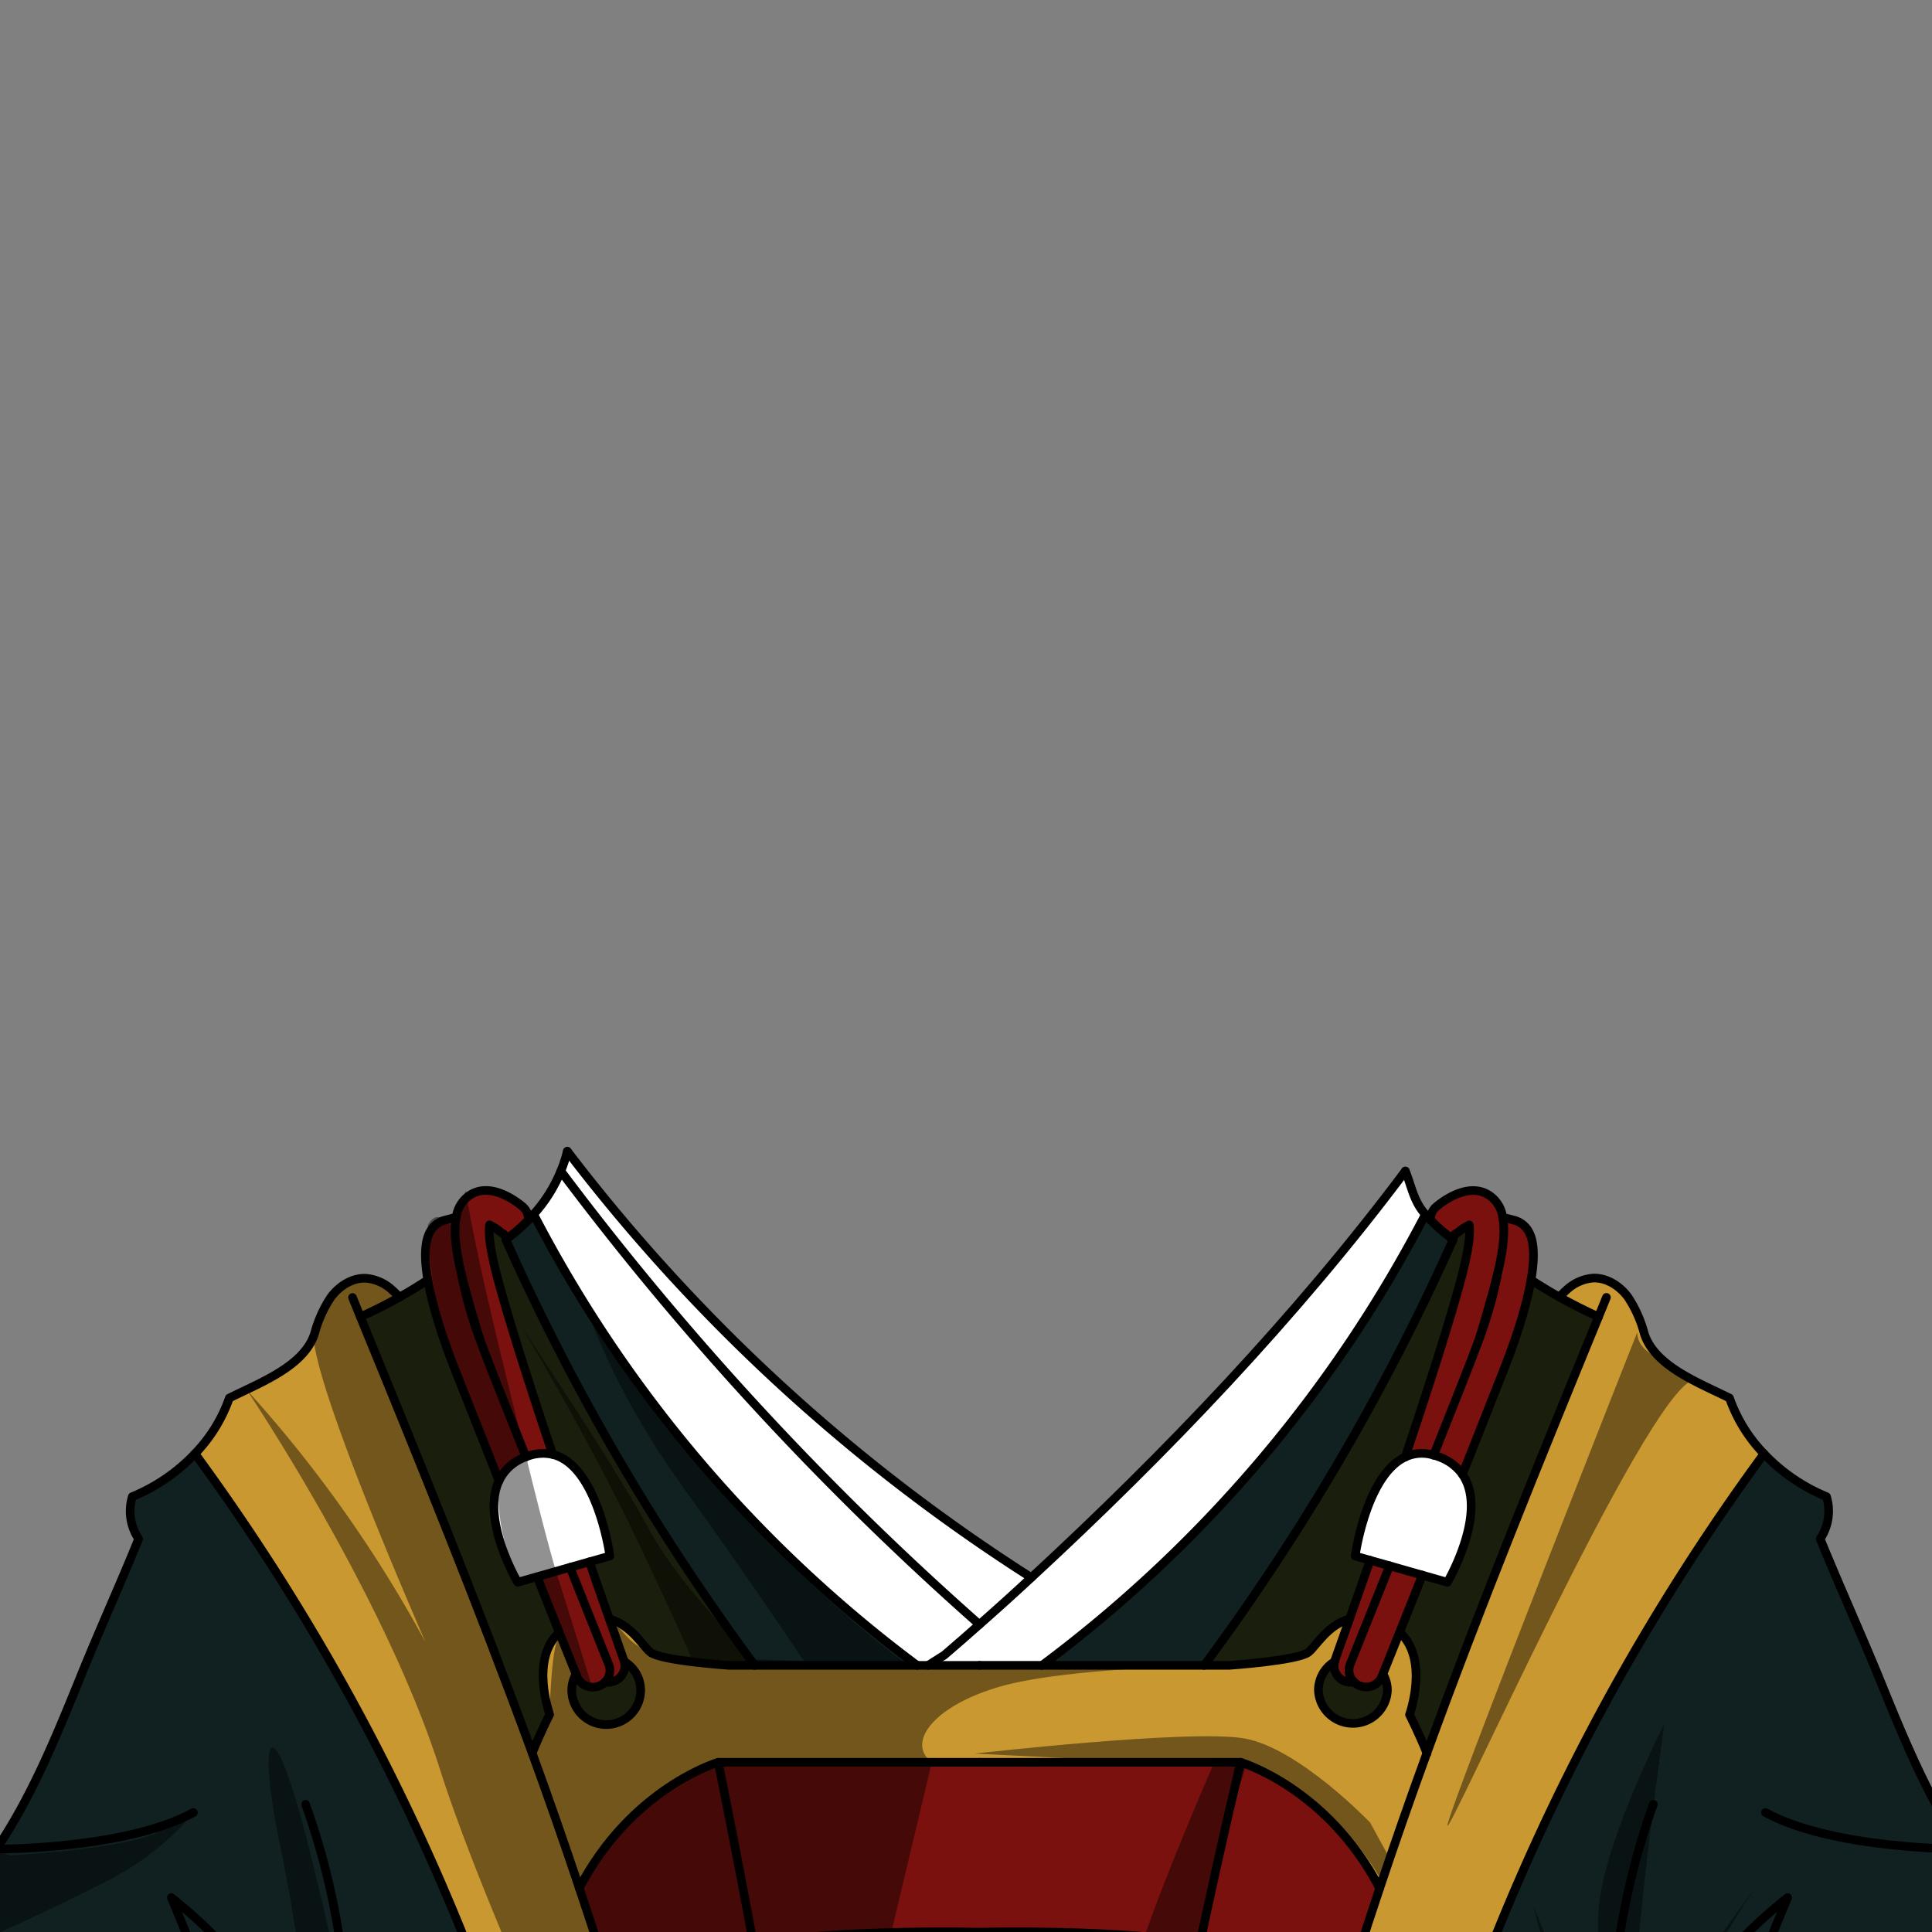 <svg xmlns="http://www.w3.org/2000/svg" viewBox="0 0 432 432">
  <rect x="0" y="0" width="432" height="432" fill="#808080" stroke="none"/>
  <defs>
    <style>.BUNTAI_BEAR_OUTFIT_BEAR_OUTFIT_17_cls-1{isolation:isolate;}.BUNTAI_BEAR_OUTFIT_BEAR_OUTFIT_17_cls-2{fill:#7a110e;}.BUNTAI_BEAR_OUTFIT_BEAR_OUTFIT_17_cls-3{fill:#fff;}.BUNTAI_BEAR_OUTFIT_BEAR_OUTFIT_17_cls-4{fill:#c99831;}.BUNTAI_BEAR_OUTFIT_BEAR_OUTFIT_17_cls-5{fill:#1a1e0d;}.BUNTAI_BEAR_OUTFIT_BEAR_OUTFIT_17_cls-6{fill:#112121;}.BUNTAI_BEAR_OUTFIT_BEAR_OUTFIT_17_cls-7{fill:none;stroke:#000;stroke-linecap:round;stroke-linejoin:round;stroke-width:1.93px;}.BUNTAI_BEAR_OUTFIT_BEAR_OUTFIT_17_cls-8{opacity:0.43;mix-blend-mode:multiply;}</style>
  </defs>
  <g class="BUNTAI_BEAR_OUTFIT_BEAR_OUTFIT_17_cls-1">
    <g id="outfit">
      <path class="BUNTAI_BEAR_OUTFIT_BEAR_OUTFIT_17_cls-2" d="M310.72,350.11l-4.36-1.23c-1.74,5-3.32,9.52-4.59,13.13-2,5.58-3.23,9.08-3.27,9.23s-.06.19-.08.29a3.67,3.67,0,0,0,2.42,4.43,4,4,0,0,0,1.25.21,2.93,2.93,0,0,0,.67-.06,3.75,3.75,0,0,0,1.33.85,4.14,4.14,0,0,0,1.37.25,3.8,3.8,0,0,0,3.55-2.37s.09-.22.22-.55L313,365c1.44-3.62,3.19-8,5.08-12.75Z" />
      <path class="BUNTAI_BEAR_OUTFIT_BEAR_OUTFIT_17_cls-2" d="M139.52,371.24c0-.15-1.29-3.65-3.27-9.23-1.24-3.52-2.78-7.9-4.45-12.78l-4.34,1.23-7.35,2.1c1.83,4.62,3.54,8.86,4.94,12.39,1.87,4.67,3.23,8.06,3.75,9.34.12.33.19.52.21.55a3.81,3.81,0,0,0,3.55,2.37,4.14,4.14,0,0,0,1.37-.25,3.75,3.75,0,0,0,1.33-.85,2.93,2.93,0,0,0,.67.06,3.9,3.9,0,0,0,1.25-.21,3.67,3.67,0,0,0,2.42-4.43C139.58,371.43,139.55,371.34,139.52,371.24Z" />
      <path class="BUNTAI_BEAR_OUTFIT_BEAR_OUTFIT_17_cls-3" d="M327,329.68v0a11,11,0,0,0-5.22-3.89,8.37,8.37,0,0,0-1.24-.39,8.76,8.76,0,0,0-6.32.41c-8.75,4.07-11.2,22.14-11.2,22.14l3.32.95,4.36,1.23,7.33,2.09,5.61,1.6S332.89,338.14,327,329.68Z" />
      <path class="BUNTAI_BEAR_OUTFIT_BEAR_OUTFIT_17_cls-3" d="M123.58,325.22a9.92,9.92,0,0,0-6,.55,10.34,10.34,0,0,0-6,5.35c-4.07,8.67,4.17,22.68,4.17,22.68l4.36-1.24,7.35-2.1,4.34-1.23,4.57-1.3S133.63,327.69,123.58,325.22Z" />
      <path class="BUNTAI_BEAR_OUTFIT_BEAR_OUTFIT_17_cls-2" d="M341.91,275.57a5.21,5.21,0,0,0-3.34-2.73l-2.57-.67a7,7,0,0,0-3.29-5.07c-4.71-2.79-10.46,1.79-11.57,2.74a3.62,3.62,0,0,0-1.26,3,38.13,38.13,0,0,0,3.93,3.52c.15.11.29.23.44.32a2.74,2.74,0,0,0,1.23-.77,5.61,5.61,0,0,0,.69-.47,12.18,12.18,0,0,1,2.39-1.54c.18,1.26.18,4.25-1.49,10.74-2.5,9.7-7.62,25.62-12.83,41.17a8.76,8.76,0,0,1,6.32-.41,8.37,8.37,0,0,1,1.24.39,11,11,0,0,1,5.22,3.89c3.75-9.42,7.21-18.17,9.34-23.64s4.83-13.15,6-19.84C343.1,281.82,343.16,277.94,341.91,275.57Zm-11.05,23.48c1.45-4.77,2.68-9.07,3.6-12.62.11-.43.21-.84.32-1.26A89.51,89.51,0,0,1,330.86,299.05Z" />
      <path class="BUNTAI_BEAR_OUTFIT_BEAR_OUTFIT_17_cls-2" d="M109.46,273.88a11.62,11.62,0,0,1,2.39,1.54,6.54,6.54,0,0,0,.69.47,2.81,2.81,0,0,0,1.23.79h0c.15-.12.27-.23.42-.34a39.32,39.32,0,0,0,3.94-3.52,3.66,3.66,0,0,0-1.27-3c-1.11-.95-6.86-5.53-11.56-2.74a7,7,0,0,0-3.3,5.07l-2.57.67a5.23,5.23,0,0,0-3.34,2.73c-1.25,2.37-1.19,6.25-.43,10.61,1.15,6.69,3.91,14.51,6,19.84,2.25,5.75,6,15.12,9.92,25.1a10.34,10.34,0,0,1,6-5.35,9.92,9.92,0,0,1,6-.55c-5.13-15.38-10.16-31-12.63-40.6C109.28,278.13,109.28,275.14,109.46,273.88Zm-6.22,11.29c.11.42.22.83.32,1.26.92,3.55,2.15,7.85,3.6,12.62A89.51,89.51,0,0,1,103.24,285.17Z" />
      <path class="BUNTAI_BEAR_OUTFIT_BEAR_OUTFIT_17_cls-4" d="M207.53,372.38h67.4s15.26-1,17.67-2.94c1.63-1.3,4.25-6.11,9.17-7.43-2,5.58-3.23,9.08-3.27,9.23s-.06.19-.08.29a7.47,7.47,0,0,0-3.66,6.38,7.72,7.72,0,0,0,15.43,0,7.44,7.44,0,0,0-1-3.62L313,365c6.62,6.08,2.17,18.4,2.17,18.4s2.18,4.28,3.91,8.67q-5.46,15-10.54,30.19h0c-11.7-22.45-31.08-28.16-31.08-28.16H160.6s-19.39,5.71-31.09,28.16Q124.46,407.06,119,392c1.74-4.39,3.91-8.67,3.91-8.67S118.43,371,125.05,365c1.87,4.67,3.23,8.06,3.75,9.34a7.33,7.33,0,0,0-1,3.62,7.71,7.71,0,0,0,15.42,0,7.47,7.47,0,0,0-3.66-6.38c0-.1,0-.19-.08-.29s-1.29-3.65-3.27-9.23c4.92,1.32,7.54,6.13,9.17,7.43,2.41,1.9,17.68,2.94,17.68,2.94h44.43Z" />
      <path class="BUNTAI_BEAR_OUTFIT_BEAR_OUTFIT_17_cls-2" d="M160.6,394.05s3.64,17.75,7.92,40.89c-16.84,4.58-29.06,18.79-29.06,18.79q-4.68-15.84-10-31.52C141.21,399.76,160.6,394.05,160.6,394.05Z" />
      <path class="BUNTAI_BEAR_OUTFIT_BEAR_OUTFIT_17_cls-2" d="M308.49,422.21h0q-5.26,15.68-9.95,31.52h0s-12.8-14.89-30.24-19.1c5-23.48,9.11-40.58,9.11-40.58S296.79,399.76,308.49,422.21Z" />
      <path class="BUNTAI_BEAR_OUTFIT_BEAR_OUTFIT_17_cls-2" d="M263.76,433.79a38.22,38.22,0,0,1,4.54.84c-2.7,12.75-5.66,27.41-8.34,42.22q-2.74-.51-5.62-.93A220.76,220.76,0,0,0,219,473.5a220.57,220.57,0,0,0-35.32,2.42c-2.71.39-5.33.86-7.81,1.38-2.31-14.35-4.93-29.22-7.35-42.36a37.52,37.52,0,0,1,5.75-1.15C194,431.37,219,432.05,219,432.05S244,431.37,263.76,433.79Z" />
      <path class="BUNTAI_BEAR_OUTFIT_BEAR_OUTFIT_17_cls-2" d="M219,394.05h58.41s-4.13,17.1-9.11,40.58a38.22,38.22,0,0,0-4.54-.84C244,431.37,219,432.05,219,432.05s-25-.68-44.73,1.74a37.52,37.52,0,0,0-5.75,1.15c-4.28-23.14-7.92-40.89-7.92-40.89Z" />
      <path class="BUNTAI_BEAR_OUTFIT_BEAR_OUTFIT_17_cls-3" d="M314.24,261.86c-24.43,32.63-53.55,63.1-83.63,90.89a402.12,402.12,0,0,1-103.75-95.33,28.33,28.33,0,0,1-1.45,4.43v0a32.8,32.8,0,0,1-6.08,9.66,296,296,0,0,0,85.73,100.85h2.47l1.81-1.15-1.81,1.15H233a296,296,0,0,0,85.73-100.85C316.05,268.58,315.66,265.36,314.24,261.86Z" />
      <path class="BUNTAI_BEAR_OUTFIT_BEAR_OUTFIT_17_cls-5" d="M139.6,371.53a3.67,3.67,0,0,1-2.42,4.43,3.9,3.9,0,0,1-1.25.21,2.93,2.93,0,0,1-.67-.06,3.75,3.75,0,0,1-1.33.85,4.14,4.14,0,0,1-1.37.25,3.81,3.81,0,0,1-3.55-2.37s-.09-.22-.21-.55a7.33,7.33,0,0,0-1,3.62,7.71,7.71,0,0,0,15.42,0A7.47,7.47,0,0,0,139.6,371.53Z" />
      <path class="BUNTAI_BEAR_OUTFIT_BEAR_OUTFIT_17_cls-5" d="M309,374.84a3.8,3.8,0,0,1-3.55,2.37,4.14,4.14,0,0,1-1.37-.25,3.75,3.75,0,0,1-1.33-.85,2.93,2.93,0,0,1-.67.06,4,4,0,0,1-1.25-.21,3.67,3.67,0,0,1-2.42-4.43,7.47,7.47,0,0,0-3.66,6.38,7.71,7.71,0,0,0,15.42,0,7.43,7.43,0,0,0-.95-3.62C309.1,374.62,309,374.81,309,374.84Z" />
      <path class="BUNTAI_BEAR_OUTFIT_BEAR_OUTFIT_17_cls-5" d="M348.74,290.06c-2.18-1.21-4.32-2.52-6.4-3.88-1.15,6.69-3.9,14.51-6,19.84s-5.59,14.22-9.34,23.64v0c5.87,8.46-3.36,24.12-3.36,24.12l-5.61-1.6c-1.89,4.76-3.64,9.13-5.08,12.75,6.62,6.08,2.17,18.4,2.17,18.4s2.18,4.28,3.91,8.67c11.93-32.81,25.15-65.26,38.39-97.57Q353,292.46,348.74,290.06Z" />
      <path class="BUNTAI_BEAR_OUTFIT_BEAR_OUTFIT_17_cls-5" d="M120.11,352.56l-4.36,1.24s-8.24-14-4.17-22.68c-4-10-7.67-19.35-9.92-25.1-2.07-5.33-4.83-13.15-6-19.84-2.08,1.36-4.22,2.67-6.4,3.88-2.83,1.59-5.72,3.06-8.7,4.39C93.83,326.76,107,359.21,119,392c1.74-4.39,3.91-8.67,3.91-8.67S118.43,371,125.05,365C123.65,361.42,121.94,357.18,120.11,352.56Z" />
      <path class="BUNTAI_BEAR_OUTFIT_BEAR_OUTFIT_17_cls-5" d="M113.77,276.68a2.81,2.81,0,0,1-1.23-.79,6.54,6.54,0,0,1-.69-.47,11.62,11.62,0,0,0-2.39-1.54c-.18,1.26-.18,4.25,1.49,10.74,2.47,9.58,7.5,25.22,12.63,40.6,10,2.47,12.79,22.71,12.79,22.71l-4.57,1.3c1.67,4.88,3.21,9.26,4.45,12.78,4.92,1.32,7.54,6.13,9.17,7.43,2.41,1.9,17.68,2.94,17.68,2.94h5.66a509.77,509.77,0,0,1-55.66-95.2A8.33,8.33,0,0,0,113.77,276.68Z" />
      <path class="BUNTAI_BEAR_OUTFIT_BEAR_OUTFIT_17_cls-5" d="M327.07,284.62c1.67-6.49,1.67-9.48,1.49-10.74a12.18,12.18,0,0,0-2.39,1.54,5.61,5.61,0,0,1-.69.47,2.74,2.74,0,0,1-1.23.77,5.47,5.47,0,0,0,.67.52,509.22,509.22,0,0,1-55.66,95.2h5.67s15.26-1,17.67-2.94c1.63-1.3,4.25-6.11,9.17-7.43,1.27-3.61,2.85-8.11,4.59-13.13l-3.32-.95s2.45-18.07,11.2-22.14C319.45,310.24,324.57,294.32,327.07,284.62Z" />
      <path class="BUNTAI_BEAR_OUTFIT_BEAR_OUTFIT_17_cls-6" d="M119.33,271.53c-.36.43-.76.86-1.18,1.29a39.32,39.32,0,0,1-3.94,3.52c-.15.11-.27.22-.42.34h0a8.33,8.33,0,0,1-.67.5,509.77,509.77,0,0,0,55.66,95.2h36.3A296,296,0,0,1,119.33,271.53Z" />
      <path class="BUNTAI_BEAR_OUTFIT_BEAR_OUTFIT_17_cls-6" d="M324.25,276.66c-.15-.09-.29-.21-.44-.32a38.13,38.13,0,0,1-3.93-3.52c-.43-.43-.83-.86-1.19-1.29A296,296,0,0,1,233,372.38h36.3a509.22,509.22,0,0,0,55.66-95.2A5.47,5.47,0,0,1,324.25,276.66Z" />
      <path class="BUNTAI_BEAR_OUTFIT_BEAR_OUTFIT_17_cls-4" d="M386.74,312.6c-7-3.48-16.72-7.12-19.06-14.4A27.42,27.42,0,0,0,364,290c-1.8-2.42-4.65-4.3-7.71-4.22a9.78,9.78,0,0,0-5.91,2.57,16.35,16.35,0,0,0-1.66,1.67q4.25,2.38,8.7,4.39C344.2,326.76,331,359.21,319.05,392q-5.46,15-10.54,30.19-5.26,15.68-9.95,31.52-4.8,16.2-8.93,32.6c-2.12,8.52-4.1,17.08-5.88,25.69h26.13a500.9,500.9,0,0,1,49-131,495.83,495.83,0,0,1,35.55-55.93A34.28,34.28,0,0,1,386.74,312.6Z" />
      <path class="BUNTAI_BEAR_OUTFIT_BEAR_OUTFIT_17_cls-4" d="M139.46,453.73q-4.68-15.84-10-31.52Q124.46,407.06,119,392C107,359.21,93.83,326.76,80.58,294.45c3-1.33,5.87-2.8,8.7-4.39a16.35,16.35,0,0,0-1.66-1.67,9.78,9.78,0,0,0-5.91-2.57c-3.06-.08-5.91,1.8-7.71,4.22a27.42,27.42,0,0,0-3.66,8.16c-2.34,7.28-12.08,10.92-19.06,14.4a34.14,34.14,0,0,1-7.69,12.45A495.83,495.83,0,0,1,79.14,381a500.9,500.9,0,0,1,49,131h26.13c-1.78-8.61-3.76-17.17-5.88-25.69Q144.28,469.93,139.46,453.73Z" />
      <path class="BUNTAI_BEAR_OUTFIT_BEAR_OUTFIT_17_cls-6" d="M469,503.67c-4.16-11.19-6.54-23.24-13.15-33.27a99.8,99.8,0,0,1-15.14-38.48,26.14,26.14,0,0,1-.33-8.9,39.38,39.38,0,0,0,1-5.13c.07-1.73-1.53-3-2.5-4.43-7.91-11.71-13.25-24.85-18.55-37.88C416,365,411.33,354.7,407,344.09a11.14,11.14,0,0,0,1.41-9.44,40.6,40.6,0,0,1-14-9.6A495.83,495.83,0,0,0,358.88,381a500.9,500.9,0,0,0-49,131H471.72Z" />
      <path class="BUNTAI_BEAR_OUTFIT_BEAR_OUTFIT_17_cls-6" d="M43.59,325.05a40.6,40.6,0,0,1-14,9.6A11.11,11.11,0,0,0,31,344.09c-4.3,10.61-9,20.87-13.26,31.49-5.3,13-10.64,26.17-18.55,37.88-1,1.45-2.57,2.7-2.49,4.43a37.75,37.75,0,0,0,1,5.13,26.39,26.39,0,0,1-.32,8.9A99.82,99.82,0,0,1-17.79,470.4c-6.61,10-9,22.08-13.15,33.27L-33.7,512H128.14a500.9,500.9,0,0,0-49-131A495.83,495.83,0,0,0,43.59,325.05Z" />
      <path class="BUNTAI_BEAR_OUTFIT_BEAR_OUTFIT_17_cls-7" d="M111.58,331.12c-4.07,8.67,4.17,22.68,4.17,22.68l4.36-1.24,7.35-2.1,4.34-1.23,4.57-1.3s-2.74-20.24-12.79-22.71a9.92,9.92,0,0,0-6,.55A10.34,10.34,0,0,0,111.58,331.12Z" />
      <path class="BUNTAI_BEAR_OUTFIT_BEAR_OUTFIT_17_cls-7" d="M327,329.68c5.87,8.46-3.36,24.12-3.36,24.12l-5.61-1.6-7.33-2.09-4.36-1.23-3.32-.95s2.45-18.07,11.2-22.14a8.76,8.76,0,0,1,6.32-.41,8.37,8.37,0,0,1,1.24.39,11,11,0,0,1,5.22,3.89" />
      <path class="BUNTAI_BEAR_OUTFIT_BEAR_OUTFIT_17_cls-7" d="M277.41,394.05s-4.13,17.1-9.11,40.58c-2.7,12.75-5.66,27.41-8.34,42.22-2.13,11.91-4.11,23.93-5.64,35.17" />
      <path class="BUNTAI_BEAR_OUTFIT_BEAR_OUTFIT_17_cls-7" d="M160.6,394.05s3.64,17.75,7.92,40.89c2.42,13.14,5,28,7.35,42.36,2,12.45,3.7,24.52,4.8,34.72" />
      <path class="BUNTAI_BEAR_OUTFIT_BEAR_OUTFIT_17_cls-7" d="M113.1,277.18a509.77,509.77,0,0,0,55.66,95.2" />
      <line class="BUNTAI_BEAR_OUTFIT_BEAR_OUTFIT_17_cls-7" x1="112.54" y1="275.89" x2="112.54" y2="275.88" />
      <path class="BUNTAI_BEAR_OUTFIT_BEAR_OUTFIT_17_cls-7" d="M139.46,453.73s12.22-14.21,29.06-18.79a37.52,37.52,0,0,1,5.75-1.15C194,431.37,219,432.05,219,432.05" />
      <path class="BUNTAI_BEAR_OUTFIT_BEAR_OUTFIT_17_cls-7" d="M219,394.05H160.6s-19.39,5.71-31.09,28.16" />
      <path class="BUNTAI_BEAR_OUTFIT_BEAR_OUTFIT_17_cls-7" d="M135.26,376.11a2.93,2.93,0,0,0,.67.06,3.9,3.9,0,0,0,1.25-.21,3.67,3.67,0,0,0,2.42-4.43c0-.1,0-.19-.08-.29s-1.29-3.65-3.27-9.23c-1.24-3.52-2.78-7.9-4.45-12.78" />
      <path class="BUNTAI_BEAR_OUTFIT_BEAR_OUTFIT_17_cls-7" d="M123.58,325.22c-5.13-15.38-10.16-31-12.63-40.6-1.67-6.49-1.67-9.48-1.49-10.74a11.62,11.62,0,0,1,2.39,1.54,6.54,6.54,0,0,0,.69.47,2.81,2.81,0,0,0,1.23.79" />
      <path class="BUNTAI_BEAR_OUTFIT_BEAR_OUTFIT_17_cls-7" d="M103.24,285.17c.11.42.22.83.32,1.26.92,3.55,2.15,7.85,3.6,12.62" />
      <path class="BUNTAI_BEAR_OUTFIT_BEAR_OUTFIT_17_cls-7" d="M118.15,272.82a3.66,3.66,0,0,0-1.27-3c-1.11-.95-6.86-5.53-11.56-2.74a7,7,0,0,0-3.3,5.07c-.59,3-.18,7.21,1.21,12.91" />
      <path class="BUNTAI_BEAR_OUTFIT_BEAR_OUTFIT_17_cls-7" d="M139.6,371.53a7.47,7.47,0,0,1,3.66,6.38,7.71,7.71,0,0,1-15.42,0,7.33,7.33,0,0,1,1-3.62" />
      <path class="BUNTAI_BEAR_OUTFIT_BEAR_OUTFIT_17_cls-7" d="M102,272.17l-2.57.67a5.23,5.23,0,0,0-3.34,2.73c-1.25,2.37-1.19,6.25-.43,10.61,1.15,6.69,3.91,14.51,6,19.84,2.25,5.75,6,15.12,9.92,25.1" />
      <path class="BUNTAI_BEAR_OUTFIT_BEAR_OUTFIT_17_cls-7" d="M103.23,285.08a.28.28,0,0,0,0,.09,89.51,89.51,0,0,0,3.92,13.88l.09.24c.46,1.29,1,2.65,1.52,4.09,2,5.23,5.29,13.45,8.84,22.39" />
      <path class="BUNTAI_BEAR_OUTFIT_BEAR_OUTFIT_17_cls-7" d="M127.46,350.46c4.8,12.07,8.56,21.47,8.65,21.69a3.64,3.64,0,0,1-.85,4,3.75,3.75,0,0,1-1.33.85,4.14,4.14,0,0,1-1.37.25,3.81,3.81,0,0,1-3.55-2.37s-.09-.22-.21-.55c-.52-1.28-1.88-4.67-3.75-9.34-1.4-3.53-3.11-7.77-4.94-12.39" />
      <path class="BUNTAI_BEAR_OUTFIT_BEAR_OUTFIT_17_cls-7" d="M-.82,413.46s28.9.12,44.07-8.18" />
      <path class="BUNTAI_BEAR_OUTFIT_BEAR_OUTFIT_17_cls-7" d="M68.33,403.45A159.81,159.81,0,0,1,76,480.62a5.73,5.73,0,0,1-.07.58,100.3,100.3,0,0,1-4.94,20A62.3,62.3,0,0,1,65.86,512" />
      <path class="BUNTAI_BEAR_OUTFIT_BEAR_OUTFIT_17_cls-7" d="M47,461l8.89,6.67c-6-14.33-11.55-29-17.58-43.36A105.57,105.57,0,0,1,57.5,444,78,78,0,0,1,71,501.18,72.14,72.14,0,0,1,68.53,512" />
      <path class="BUNTAI_BEAR_OUTFIT_BEAR_OUTFIT_17_cls-7" d="M89.29,290.06a17.55,17.55,0,0,0-1.67-1.67,9.78,9.78,0,0,0-5.91-2.57c-3.06-.08-5.91,1.8-7.71,4.22a27.42,27.42,0,0,0-3.66,8.16c-2.34,7.28-12.08,10.92-19.06,14.4a34.14,34.14,0,0,1-7.69,12.45,40.6,40.6,0,0,1-14,9.6A11.11,11.11,0,0,0,31,344.09c-4.3,10.61-9,20.87-13.26,31.49-5.3,13-10.64,26.17-18.55,37.88-1,1.45-2.57,2.7-2.49,4.43a37.75,37.75,0,0,0,1,5.13,26.39,26.39,0,0,1-.32,8.9A99.82,99.82,0,0,1-17.79,470.4c-6.61,10-9,22.08-13.15,33.27L-33.7,512h188" />
      <path class="BUNTAI_BEAR_OUTFIT_BEAR_OUTFIT_17_cls-7" d="M80.58,294.45c3-1.33,5.87-2.8,8.71-4.39,2.17-1.21,4.31-2.52,6.39-3.88" />
      <path class="BUNTAI_BEAR_OUTFIT_BEAR_OUTFIT_17_cls-7" d="M219,363.24a675.72,675.72,0,0,1-93.59-101.37" />
      <path class="BUNTAI_BEAR_OUTFIT_BEAR_OUTFIT_17_cls-7" d="M126.86,257.42a402.12,402.12,0,0,0,103.75,95.33" />
      <path class="BUNTAI_BEAR_OUTFIT_BEAR_OUTFIT_17_cls-7" d="M113.1,277.18a8.33,8.33,0,0,0,.67-.5h0c.15-.12.27-.23.42-.34a39.32,39.32,0,0,0,3.94-3.52c.42-.43.82-.86,1.18-1.29a32.8,32.8,0,0,0,6.08-9.66v0a28.33,28.33,0,0,0,1.45-4.43" />
      <path class="BUNTAI_BEAR_OUTFIT_BEAR_OUTFIT_17_cls-7" d="M119.33,271.53a296,296,0,0,0,85.73,100.85" />
      <path class="BUNTAI_BEAR_OUTFIT_BEAR_OUTFIT_17_cls-7" d="M283.75,512c1.78-8.61,3.76-17.17,5.88-25.69q4.11-16.4,8.93-32.6,4.68-15.84,9.95-31.52,5.06-15.15,10.54-30.19c11.93-32.81,25.15-65.26,38.39-97.57.58-1.43,1.17-2.89,1.76-4.33" />
      <path class="BUNTAI_BEAR_OUTFIT_BEAR_OUTFIT_17_cls-7" d="M78.82,290.12c.59,1.44,1.19,2.9,1.76,4.33C93.83,326.76,107,359.21,119,392q5.46,15,10.54,30.19,5.27,15.68,10,31.52,4.8,16.2,8.93,32.6c2.12,8.52,4.1,17.08,5.88,25.69H283.46" />
      <path class="BUNTAI_BEAR_OUTFIT_BEAR_OUTFIT_17_cls-7" d="M43.59,325.05A495.83,495.83,0,0,1,79.14,381a500.9,500.9,0,0,1,49,131" />
      <path class="BUNTAI_BEAR_OUTFIT_BEAR_OUTFIT_17_cls-7" d="M119,392c1.74-4.39,3.91-8.67,3.91-8.67S118.43,371,125.05,365" />
      <path class="BUNTAI_BEAR_OUTFIT_BEAR_OUTFIT_17_cls-7" d="M219,372.38H163.1s-15.27-1-17.68-2.94c-1.63-1.3-4.25-6.11-9.17-7.43" />
      <path class="BUNTAI_BEAR_OUTFIT_BEAR_OUTFIT_17_cls-7" d="M269.26,372.38a509.22,509.22,0,0,0,55.66-95.2" />
      <line class="BUNTAI_BEAR_OUTFIT_BEAR_OUTFIT_17_cls-7" x1="325.48" y1="275.88" x2="325.48" y2="275.89" />
      <path class="BUNTAI_BEAR_OUTFIT_BEAR_OUTFIT_17_cls-7" d="M298.54,453.73s-12.8-14.89-30.24-19.1a38.22,38.22,0,0,0-4.54-.84C244,431.37,219,432.05,219,432.05" />
      <path class="BUNTAI_BEAR_OUTFIT_BEAR_OUTFIT_17_cls-7" d="M219,394.05h58.41s19.38,5.71,31.08,28.16" />
      <path class="BUNTAI_BEAR_OUTFIT_BEAR_OUTFIT_17_cls-7" d="M324.22,276.68l0,0a2.74,2.74,0,0,0,1.23-.77,5.61,5.61,0,0,0,.69-.47,12.18,12.18,0,0,1,2.39-1.54c.18,1.26.18,4.25-1.49,10.74-2.5,9.7-7.62,25.62-12.83,41.17" />
      <path class="BUNTAI_BEAR_OUTFIT_BEAR_OUTFIT_17_cls-7" d="M306.36,348.88c-1.74,5-3.32,9.52-4.59,13.13-2,5.58-3.23,9.08-3.27,9.23s-.06.19-.08.29a3.67,3.67,0,0,0,2.42,4.43,4,4,0,0,0,1.25.21,2.93,2.93,0,0,0,.67-.06" />
      <path class="BUNTAI_BEAR_OUTFIT_BEAR_OUTFIT_17_cls-7" d="M334.79,285.08c1.39-5.7,1.8-9.9,1.21-12.91a7,7,0,0,0-3.29-5.07c-4.71-2.79-10.46,1.79-11.57,2.74a3.62,3.62,0,0,0-1.26,3" />
      <path class="BUNTAI_BEAR_OUTFIT_BEAR_OUTFIT_17_cls-7" d="M330.86,299.05c1.45-4.77,2.68-9.07,3.6-12.62.11-.43.21-.84.32-1.26" />
      <path class="BUNTAI_BEAR_OUTFIT_BEAR_OUTFIT_17_cls-7" d="M309.23,374.29a7.44,7.44,0,0,1,1,3.62,7.72,7.72,0,0,1-15.43,0,7.47,7.47,0,0,1,3.66-6.38" />
      <path class="BUNTAI_BEAR_OUTFIT_BEAR_OUTFIT_17_cls-7" d="M334.79,285.08a.28.28,0,0,1,0,.09,89.51,89.51,0,0,1-3.92,13.88c0,.07-.06.16-.09.24-.46,1.29-1,2.65-1.52,4.09-2,5.16-5.2,13.21-8.69,22" />
      <path class="BUNTAI_BEAR_OUTFIT_BEAR_OUTFIT_17_cls-7" d="M336,272.17l2.57.67a5.21,5.21,0,0,1,3.34,2.73c1.25,2.37,1.19,6.25.43,10.61-1.15,6.69-3.9,14.51-6,19.84s-5.59,14.22-9.34,23.64v0" />
      <path class="BUNTAI_BEAR_OUTFIT_BEAR_OUTFIT_17_cls-7" d="M318.05,352.2c-1.89,4.76-3.64,9.13-5.08,12.75l-3.74,9.34c-.13.33-.2.52-.22.55a3.8,3.8,0,0,1-3.55,2.37,4.14,4.14,0,0,1-1.37-.25,3.75,3.75,0,0,1-1.33-.85,3.64,3.64,0,0,1-.85-4c.09-.22,3.93-9.8,8.81-22" />
      <path class="BUNTAI_BEAR_OUTFIT_BEAR_OUTFIT_17_cls-7" d="M438.84,413.46s-28.91.12-44.09-8.18" />
      <path class="BUNTAI_BEAR_OUTFIT_BEAR_OUTFIT_17_cls-7" d="M372.16,512A62.3,62.3,0,0,1,367,501.18a100.3,100.3,0,0,1-4.94-20,5.73,5.73,0,0,1-.07-.58,159.81,159.81,0,0,1,7.71-77.17" />
      <path class="BUNTAI_BEAR_OUTFIT_BEAR_OUTFIT_17_cls-7" d="M369.49,512a72.14,72.14,0,0,1-2.5-10.84A78,78,0,0,1,380.52,444a105.57,105.57,0,0,1,19.2-19.69c-6,14.33-11.56,29-17.58,43.36,3-2.22,5.92-4.45,8.9-6.67" />
      <path class="BUNTAI_BEAR_OUTFIT_BEAR_OUTFIT_17_cls-7" d="M283.46,512H471.72L469,503.67c-4.16-11.19-6.54-23.24-13.15-33.27a100,100,0,0,1-15.15-38.48,26.39,26.39,0,0,1-.32-8.9,39.38,39.38,0,0,0,1-5.13c.07-1.73-1.53-3-2.5-4.43-7.91-11.71-13.25-24.85-18.55-37.88C416,365,411.33,354.7,407,344.09a11.14,11.14,0,0,0,1.41-9.44,40.6,40.6,0,0,1-14-9.6,34.28,34.28,0,0,1-7.69-12.45c-7-3.48-16.72-7.12-19.06-14.4A27.42,27.42,0,0,0,364,290c-1.8-2.42-4.65-4.3-7.71-4.22a9.78,9.78,0,0,0-5.91,2.57,16.35,16.35,0,0,0-1.66,1.67" />
      <path class="BUNTAI_BEAR_OUTFIT_BEAR_OUTFIT_17_cls-7" d="M342.34,286.18c2.08,1.36,4.22,2.67,6.4,3.88q4.25,2.38,8.7,4.39" />
      <path class="BUNTAI_BEAR_OUTFIT_BEAR_OUTFIT_17_cls-7" d="M207.53,372.38l3.63-2.3c2.63-2.25,5.24-4.52,7.84-6.84q5.88-5.16,11.61-10.49c30.08-27.79,59.2-58.26,83.63-90.89" />
      <path class="BUNTAI_BEAR_OUTFIT_BEAR_OUTFIT_17_cls-7" d="M314.24,261.84v0c1.42,3.5,1.81,6.72,4.45,9.67.36.43.76.86,1.19,1.29a38.13,38.13,0,0,0,3.93,3.52c.15.11.29.23.44.32a5.47,5.47,0,0,0,.67.52" />
      <path class="BUNTAI_BEAR_OUTFIT_BEAR_OUTFIT_17_cls-7" d="M233,372.38a296,296,0,0,0,85.73-100.85" />
      <path class="BUNTAI_BEAR_OUTFIT_BEAR_OUTFIT_17_cls-7" d="M309.88,512a500.9,500.9,0,0,1,49-131,495.83,495.83,0,0,1,35.55-55.93" />
      <path class="BUNTAI_BEAR_OUTFIT_BEAR_OUTFIT_17_cls-7" d="M313,365c6.62,6.08,2.17,18.4,2.17,18.4s2.18,4.28,3.91,8.67" />
      <path class="BUNTAI_BEAR_OUTFIT_BEAR_OUTFIT_17_cls-7" d="M301.77,362c-4.92,1.32-7.54,6.13-9.17,7.43-2.41,1.9-17.67,2.94-17.67,2.94H219" />
      <g class="BUNTAI_BEAR_OUTFIT_BEAR_OUTFIT_17_cls-8">
        <path d="M257,394.05l-39.09-1.94s48-5.48,60.22-3.41,28.23,18.83,28.23,18.83l3.83,7L309,420.61s-7.3-13.26-17.6-19.13S283.81,394.05,257,394.05Z" />
        <path d="M272.36,392.11s-15.54,35.18-19.53,50.73-9.06,42.24-9.06,42.24V512h11.72s15.21-96.29,23.45-118C272.8,394.05,272.36,392.11,272.36,392.11Z" />
        <path d="M366.08,297.94S323.93,404.5,323.66,408.13s44-96,54.89-99.55C371,303.31,366.3,302.64,366.08,297.94Z" />
        <path d="M360.29,492.74s-1.75-17.25-5.47-26.06-11.94-40.41-11.94-40.41,17.21,41.73,17.41,40.41-3.69-24.61-2.85-39.38,14.72-41.89,14.72-41.89-7.86,55.88-6.08,63.14,6.08,1.55,6.08,1.55l21-29s-17.57,25.12-17.57,36.66a89.05,89.05,0,0,0,2,19.56v19.05s3.86,15.67,0,15.67H358.24Z" />
        <path d="M98.11,512S93,480.42,93.5,472.47s5.43-41.28,5.43-41.28-4.54,37.14,1.85,52.51A259.47,259.47,0,0,0,113.38,510V512Z" />
        <path d="M131.06,292.11s5.58,18.17,21.56,40.28,28.52,41.11,28.52,41.11h23.92s-8.36-4.32-31.56-26.95S131.06,292.11,131.06,292.11Z" />
        <path d="M154.92,371.6s.1-.69-11.66-25.56-26.78-49.58-26.78-49.58,21.4,32,28.32,44.91S164.6,366.68,165,367.2s3.54,5.18,3.54,5.18Z" />
        <path d="M95.68,273.88S96,290,100.47,302.14s11.11,29,11.11,29a39.86,39.86,0,0,0,4.9,22.47l4-.18,9,22.18,3.3,2.88s-5.51-17.93-7.9-25.35-7.22-27.35-7.22-27.35-7.45-29.48-10.45-43.64-3-15.92-3-15.92l-3.55,7.67S97.87,269.94,95.68,273.88Z" />
        <path d="M208.36,394.05l-9.07,38.06s-44.24,1.66-30.77,2.83,32.38,4.28,32.38,4.28l-1.31,34.94L205.06,512H148.39s-37.49-77-50-116.33-43.26-84.94-43.26-84.94a288.12,288.12,0,0,1,40,56.45c-28.45-65.81-24.8-69-24.8-69s4.07-11.72,9-12,9.52,3.47,9.52,3.47L81,294l23.52,59.8,14.83,37.32,3.55-7.77s.34-15.81,2.17-17.28a41.34,41.34,0,0,1,3.19,11.14s2.27,9.92,8.13,8.16,7.7-5.73,6.21-9.2a20.83,20.83,0,0,0-3.51-5.61l-1.64-8.14s3.47,6.16,9.15,7.37,73,2.59,73,2.59h52.82s-34.18.42-49.09,4.83S202.68,389.82,208.36,394.05Z" />
        <path d="M61.72,512A151.86,151.86,0,0,0,61,479.9c-2.31-15.89-6.74-23.51-6.74-23.51L39.53,436.72l17.75,19.67s-3.19-11.9-3.55-19.67,6.76,11,12.13,26.6,6.08,16.58,6.08,16.58-3.47-39.43-9.15-66.44-1.95-33.26,6.3-.25,9.07,43.18,9.07,43.18l.66,7.27s3.86-25.22,4.39-25.91.88,21.77.88,21.77-.88,19.67-.88,35.14.88,19.27.88,19.27Z" />
        <path d="M2.25,414.87s26.37-1.41,33.69-5.5l7.31-4.09s-6.38,8.68-19,15.16-26,12.43-26,12.43.66-7.77-.67-10.3-2.18-4.53-1.46-5.11l4-3.24Z" />
      </g>
    </g>
  </g>
</svg>